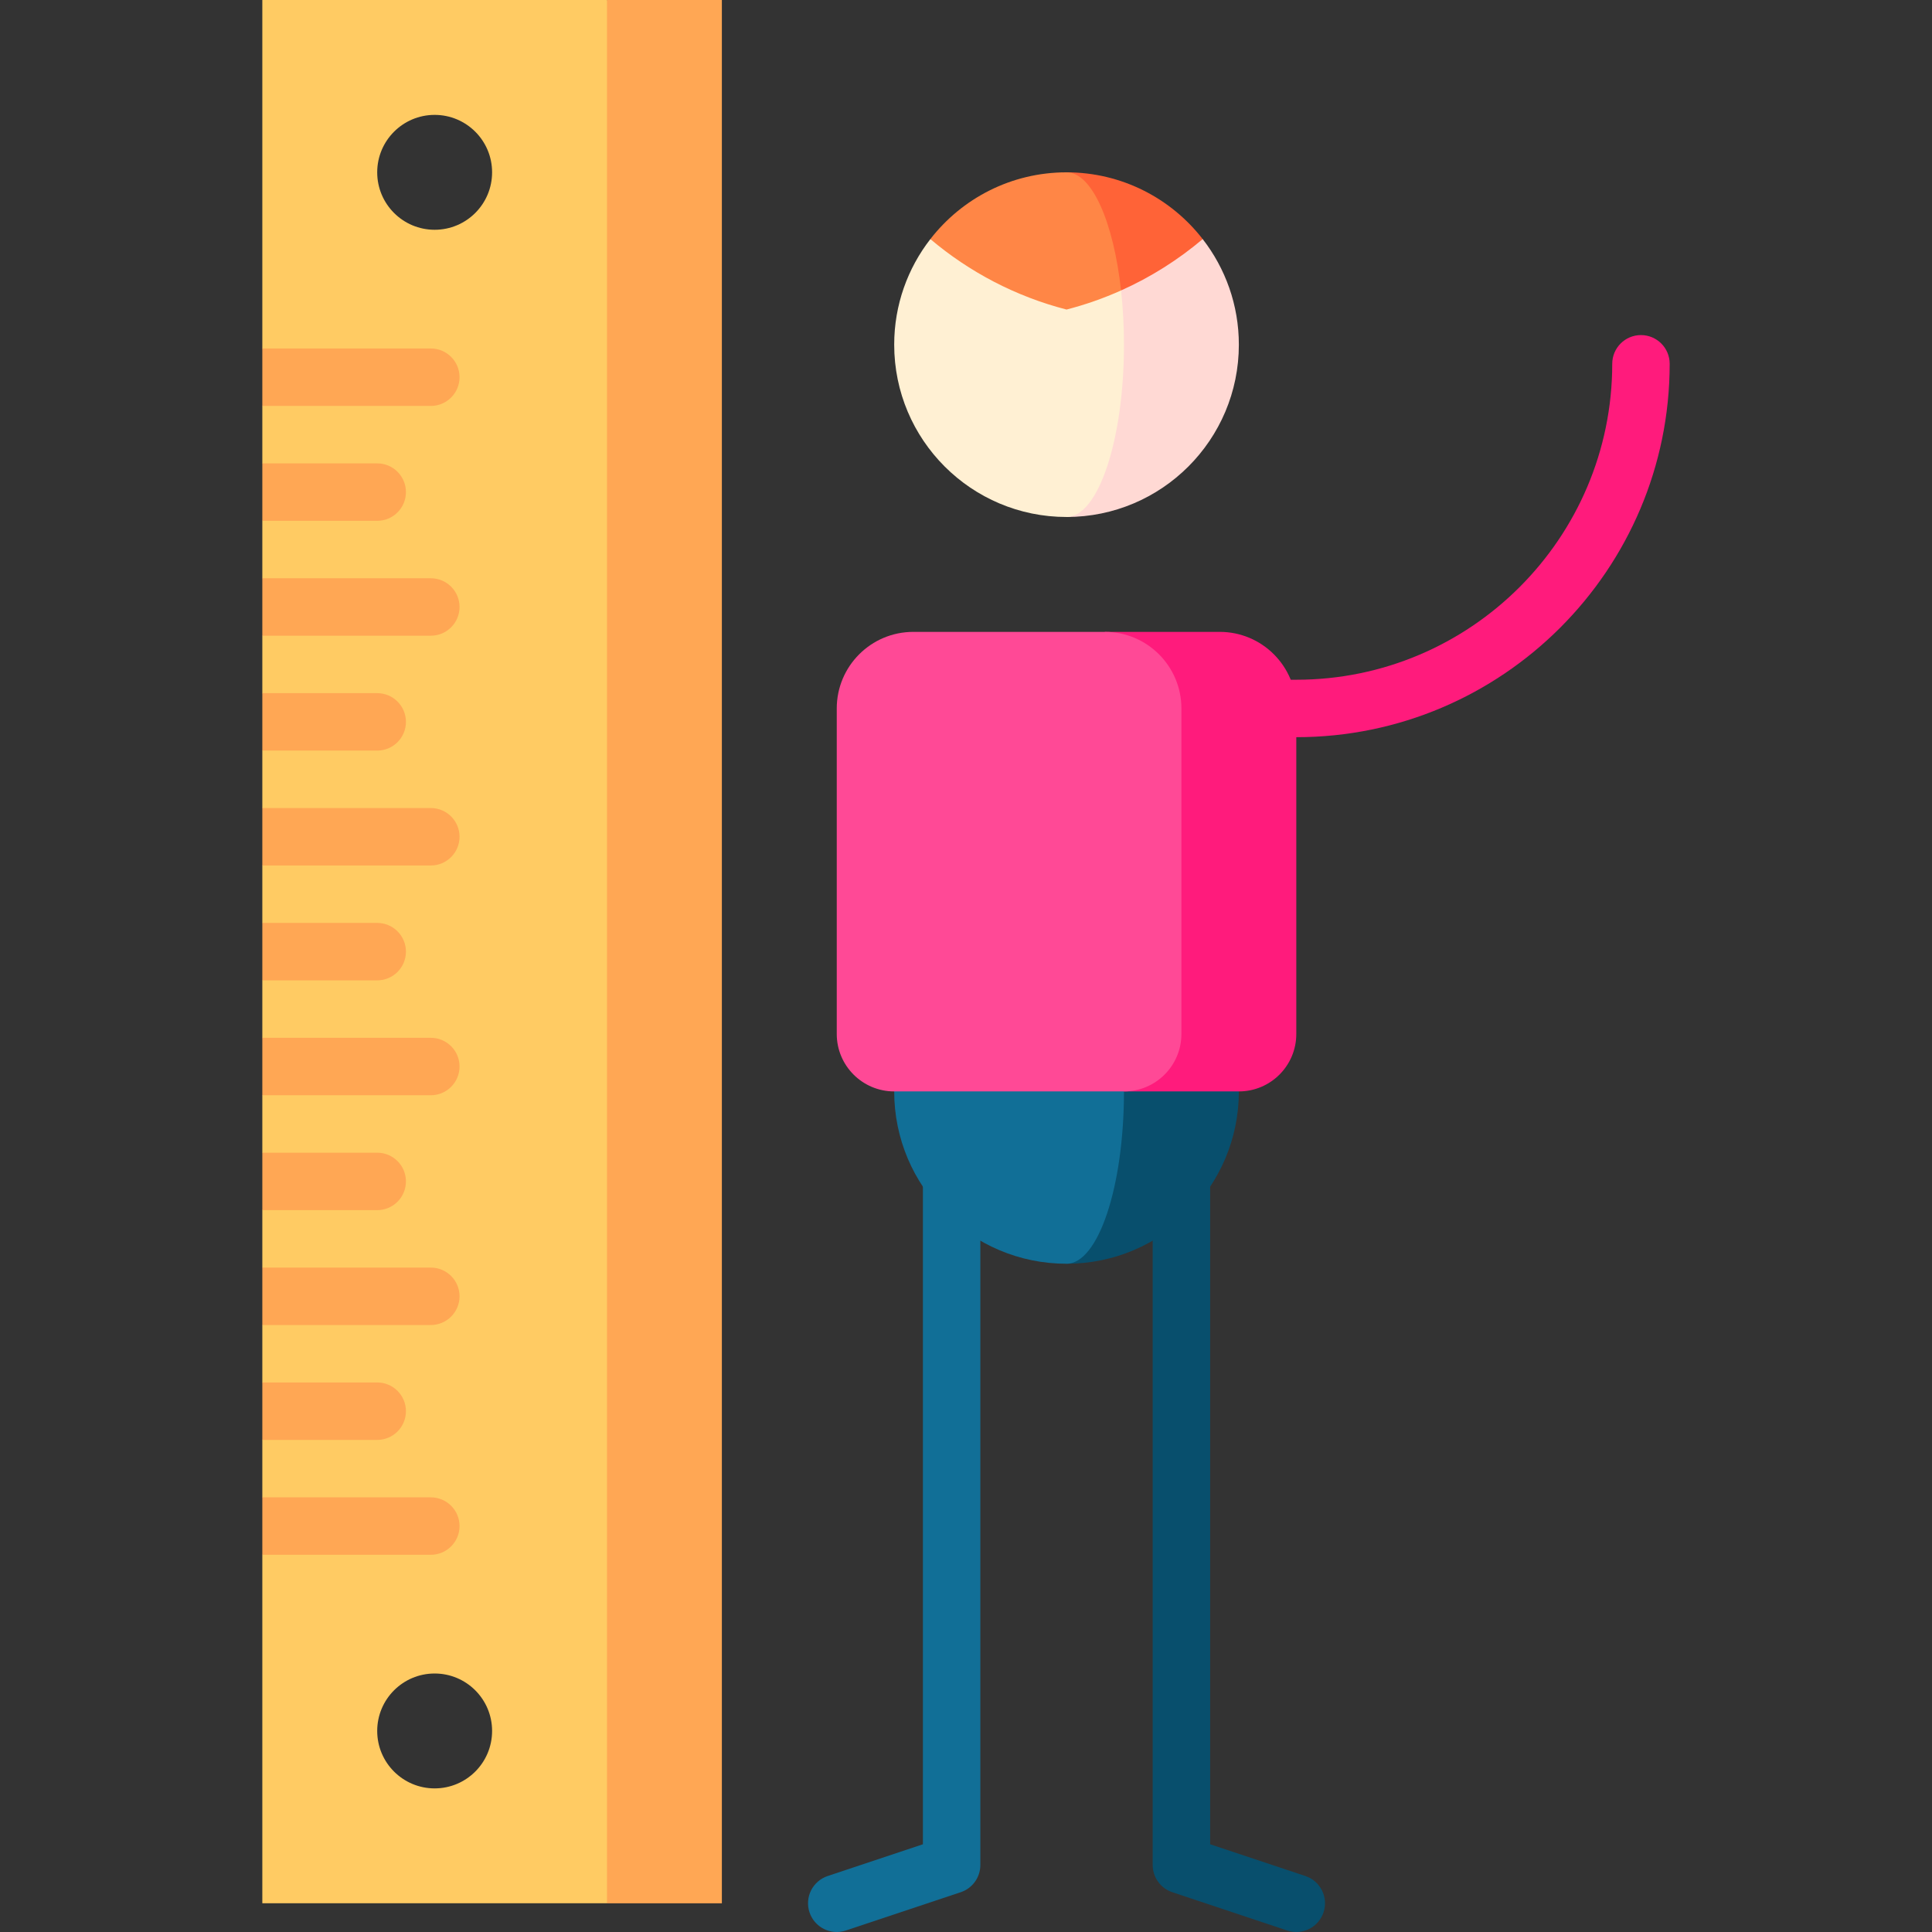 <svg id="Capa_1" enable-background="new 0 0 504.5 504.5" height="512" viewBox="0 0 504.5 504.5" width="512" xmlns="http://www.w3.org/2000/svg"><rect x="0" y="0" width="504.5" height="504.5" fill="#333333" stroke="none"/><g><path d="m241 285v196.592l-24.87 8.29c-3.93 1.31-6.053 5.557-4.744 9.487 1.31 3.93 5.559 6.054 9.487 4.744l29.998-10c3.063-1.021 5.128-3.887 5.128-7.115v-201.998z" fill="#116f97"/><path d="m316 285v196.592l24.87 8.29c3.93 1.31 6.053 5.557 4.744 9.487-1.31 3.93-5.559 6.054-9.487 4.744l-29.998-10c-3.063-1.021-5.128-3.887-5.128-7.115v-201.998z" fill="#084f6d"/><path d="m428.5 87.5c-4.143 0-7.5 3.357-7.5 7.5 0 45.49-37.01 82.5-82.5 82.5h-45v15h45c53.762 0 97.5-43.738 97.5-97.5 0-4.143-3.357-7.5-7.5-7.5z" fill="#ff1b7c"/><path d="m188.5 0v497h-30l-23.5-30v-437l23.5-30z" fill="#ffa754"/><path d="m68.5 0v91l7.5 7.5-7.5 7.5v15l7.5 7.5-7.5 7.5v15l7.5 7.5-7.5 7.5v15l7.5 7.5-7.5 7.5v15l7.5 7.5-7.5 7.5v15l7.5 7.5-7.5 7.5v15l7.5 7.5-7.5 7.5v15l7.5 7.5-7.5 7.5v15l7.5 7.5-7.5 7.5v15l7.5 7.5-7.5 7.5v15l7.5 7.5-7.5 7.5v91h90v-497zm45 467c-8.284 0-15-6.716-15-15s6.716-15 15-15 15 6.716 15 15-6.716 15-15 15zm0-407c-8.284 0-15-6.716-15-15s6.716-15 15-15 15 6.716 15 15-6.716 15-15 15z" fill="#ffcb63"/><path d="m278.5 255v75c24.853 0 45-20.147 45-45v-30z" fill="#084f6d"/><path d="m293.5 285v-30h-60v30c0 24.853 20.147 45 45 45 8.284 0 15-20.147 15-45z" fill="#116f97"/><path d="m318.5 165h-30l5 120h30c8.284 0 15-6.716 15-15v-85c0-11.046-8.954-20-20-20z" fill="#ff1b7c"/><path d="m238.5 165c-11.046 0-20 8.954-20 20v85c0 8.284 6.716 15 15 15h60c8.284 0 15-6.716 15-15v-85c0-11.046-8.954-20-20-20z" fill="#ff4996"/><path d="m314.057 62.435h-50.557l15 72.565c24.853 0 45-20.147 45-45 0-10.389-3.53-19.948-9.443-27.565z" fill="#ffd9d4"/><path d="m292.739 75.847-49.795-13.412c-5.914 7.617-9.444 17.176-9.444 27.565 0 24.853 20.147 45 45 45 8.284 0 15-20.147 15-45 0-4.946-.27-9.701-.761-14.153z" fill="#fff0d3"/><path d="m278.5 45 14.239 30.847c7.748-3.47 14.916-8.001 21.318-13.412-8.233-10.603-21.093-17.435-35.557-17.435z" fill="#ff6337"/><path d="m292.739 75.847c-1.978-17.916-7.604-30.847-14.239-30.847-14.464 0-27.324 6.831-35.557 17.435 10.169 8.594 22.268 14.975 35.557 18.396 4.923-1.267 9.681-2.943 14.239-4.984z" fill="#ff8646"/><g fill="#ffa754"><path d="m112.5 391h-44v15h44c4.142 0 7.5-3.358 7.5-7.5s-3.358-7.5-7.5-7.5z"/><path d="m106 368.5c0-4.142-3.358-7.5-7.5-7.5h-30v15h30c4.142 0 7.5-3.358 7.5-7.5z"/><path d="m112.5 331h-44v15h44c4.142 0 7.5-3.358 7.5-7.5s-3.358-7.5-7.5-7.5z"/><path d="m120 98.5c0-4.142-3.358-7.5-7.5-7.5h-44v15h44c4.142 0 7.5-3.358 7.5-7.5z"/><path d="m106 128.5c0-4.142-3.358-7.5-7.5-7.5h-30v15h30c4.142 0 7.5-3.358 7.5-7.5z"/><path d="m106 188.5c0-4.142-3.358-7.5-7.5-7.5h-30v15h30c4.142 0 7.5-3.358 7.5-7.5z"/><path d="m112.5 211h-44v15h44c4.142 0 7.5-3.358 7.5-7.5s-3.358-7.5-7.5-7.5z"/><path d="m112.5 271h-44v15h44c4.142 0 7.5-3.358 7.5-7.5s-3.358-7.5-7.5-7.5z"/><path d="m106 308.5c0-4.142-3.358-7.5-7.5-7.5h-30v15h30c4.142 0 7.5-3.358 7.5-7.5z"/><path d="m112.5 151h-44v15h44c4.142 0 7.5-3.358 7.5-7.5s-3.358-7.5-7.5-7.5z"/><path d="m106 248.5c0-4.142-3.358-7.5-7.5-7.5h-30v15h30c4.142 0 7.5-3.358 7.5-7.5z"/></g></g></svg>